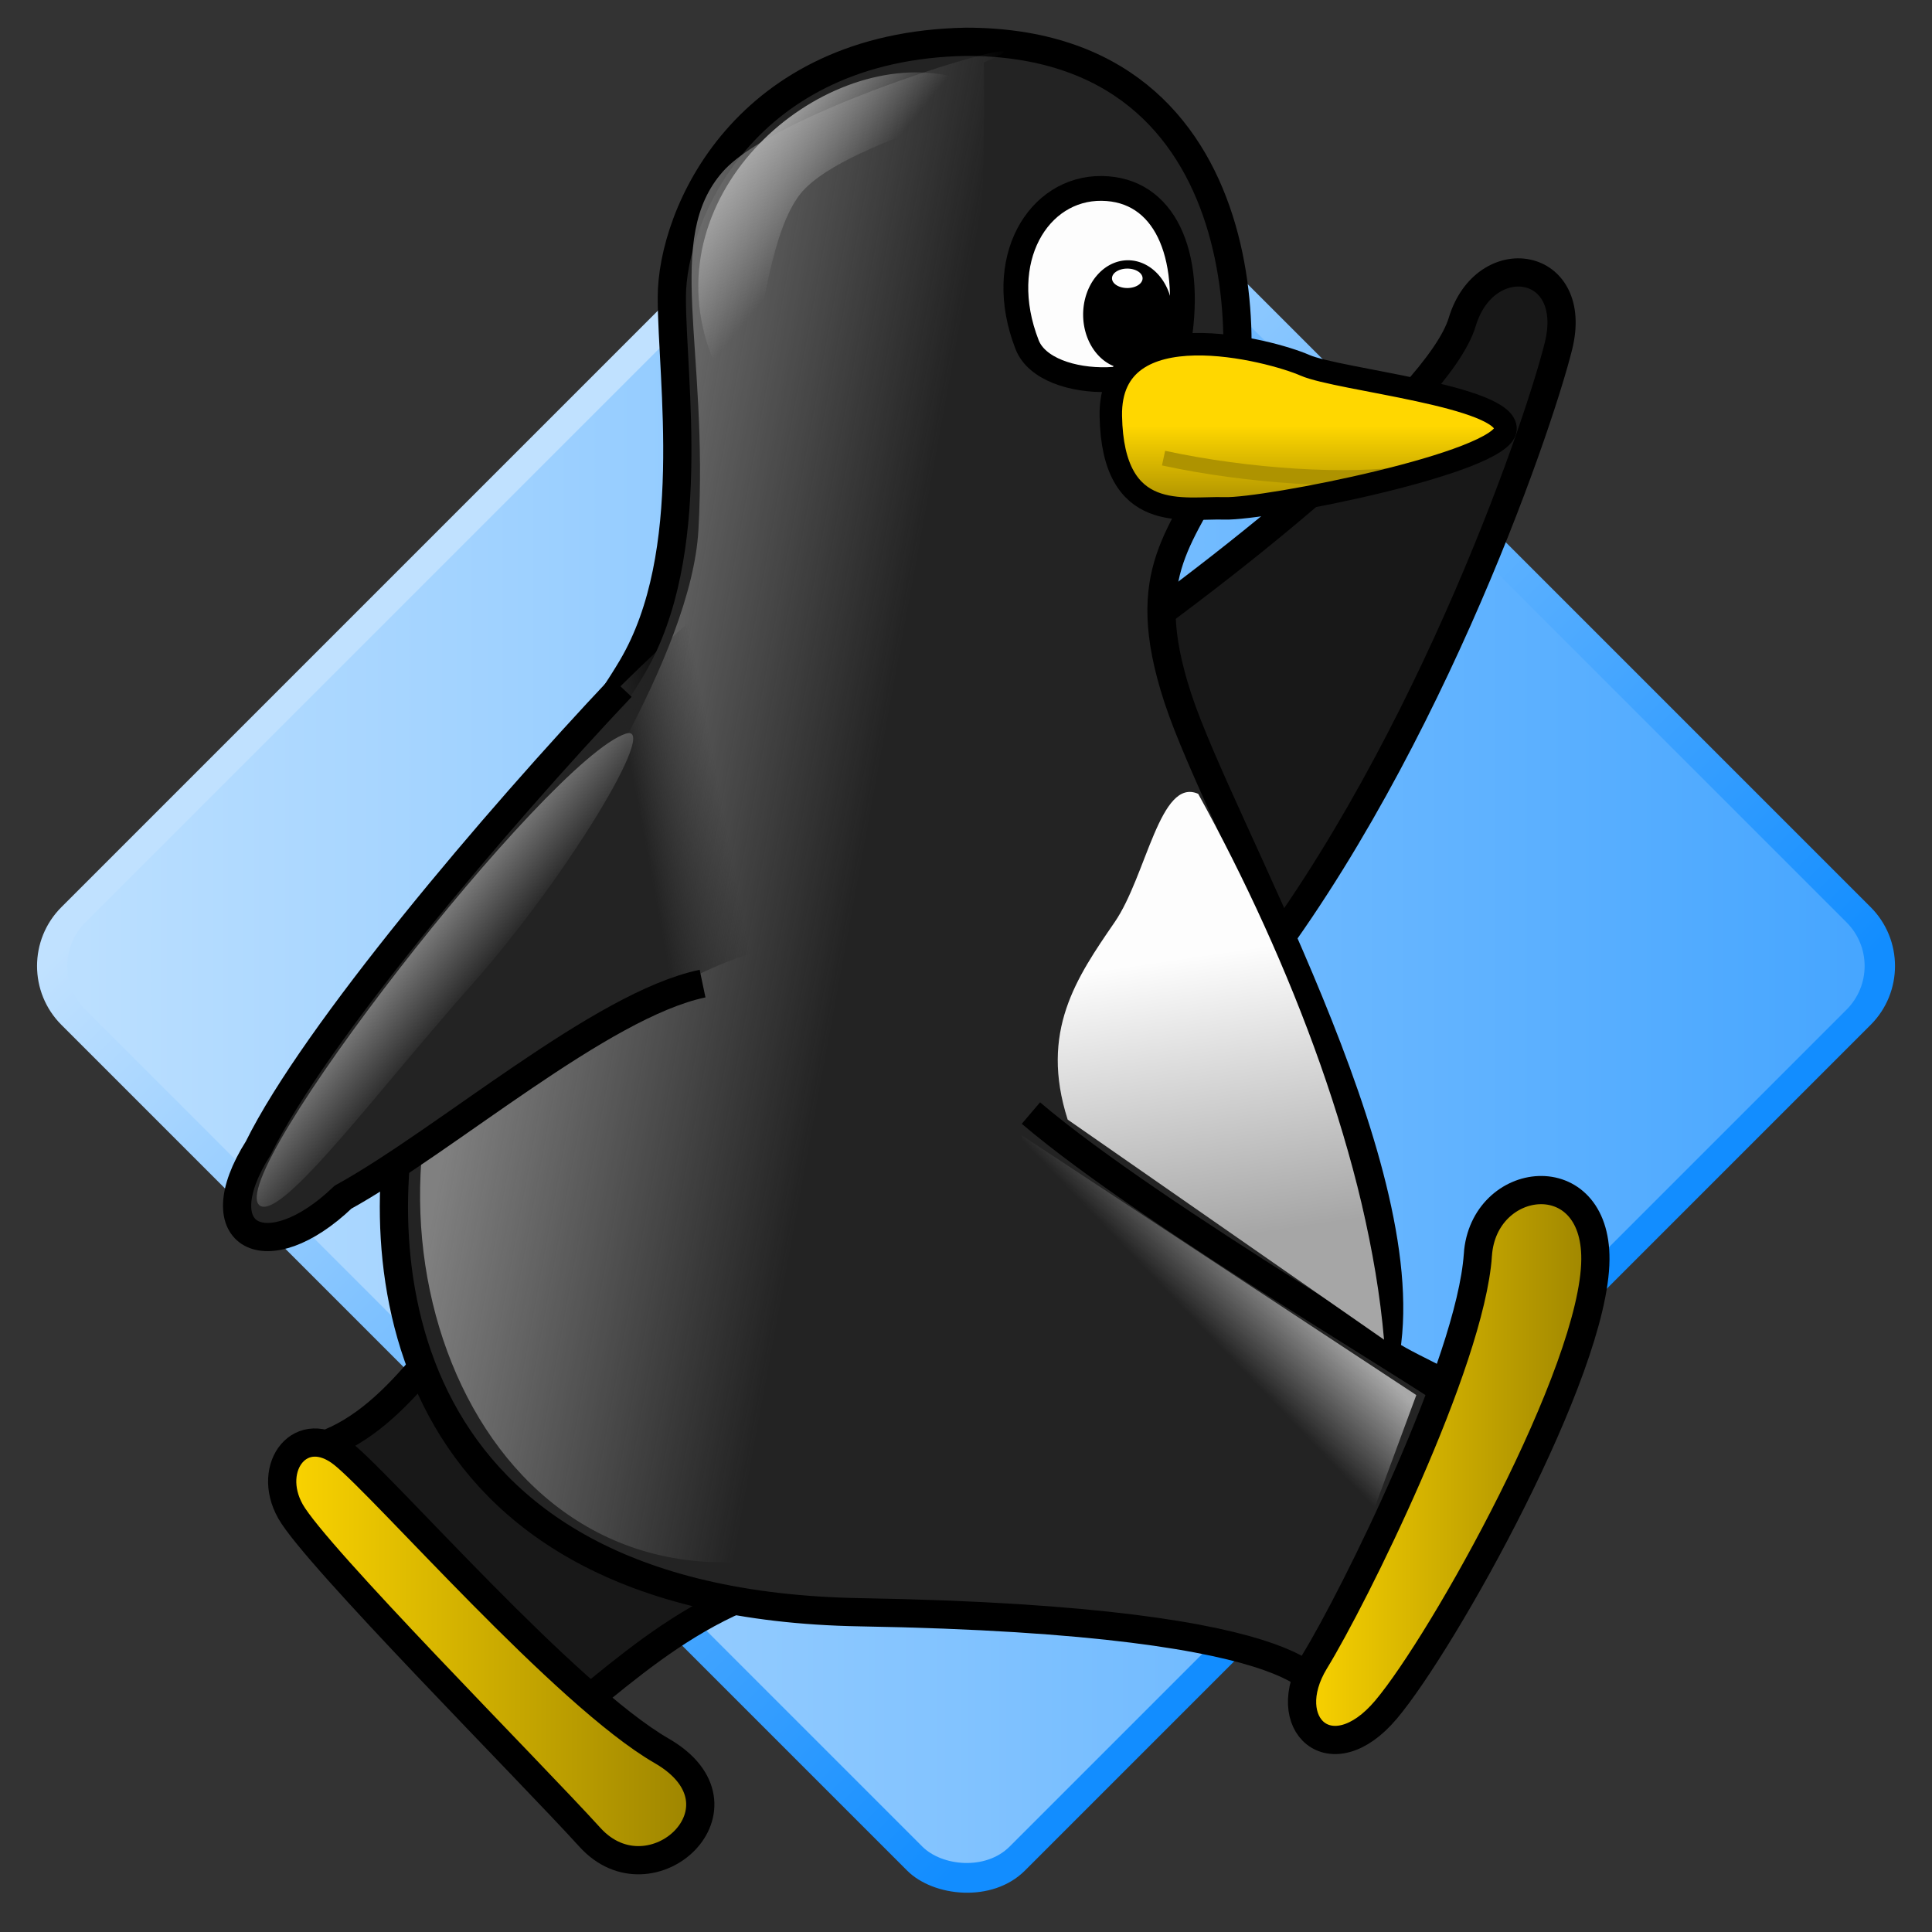 <?xml version="1.0" encoding="UTF-8" standalone="no"?>
<svg
   xmlns:dc="http://purl.org/dc/elements/1.1/"
   xmlns:cc="http://creativecommons.org/ns#"
   xmlns:rdf="http://www.w3.org/1999/02/22-rdf-syntax-ns#"
   xmlns:svg="http://www.w3.org/2000/svg"
   xmlns="http://www.w3.org/2000/svg"
   xmlns:xlink="http://www.w3.org/1999/xlink"
   xmlns:sodipodi="http://sodipodi.sourceforge.net/DTD/sodipodi-0.dtd"
   xmlns:inkscape="http://www.inkscape.org/namespaces/inkscape"
   version="1.0"
   id="svg2"
   height="48"
   width="48"
   sodipodi:docname="supertux2.svg"
   inkscape:version="0.92.3 (2405546, 2018-03-11)">
  <rect width="100%" height="100%" fill="#333333" stroke="none"/>
  <sodipodi:namedview
     pagecolor="#ffffff"
     bordercolor="#666666"
     borderopacity="1"
     objecttolerance="10"
     gridtolerance="10"
     guidetolerance="10"
     inkscape:pageopacity="0"
     inkscape:pageshadow="2"
     inkscape:window-width="2560"
     inkscape:window-height="1391"
     id="namedview57"
     showgrid="false"
     inkscape:zoom="19.666667"
     inkscape:cx="21.853256"
     inkscape:cy="27.906927"
     inkscape:window-x="1680"
     inkscape:window-y="0"
     inkscape:window-maximized="1"
     inkscape:current-layer="svg2"
     units="px"
     showguides="false" />
  <defs
     id="defs4">
    <linearGradient
       inkscape:collect="always"
       id="linearGradient3021">
      <stop
         style="stop-color:#808080;stop-opacity:1;"
         offset="0"
         id="stop3017" />
      <stop
         style="stop-color:#808080;stop-opacity:0;"
         offset="1"
         id="stop3019" />
    </linearGradient>
    <linearGradient
       id="linearGradient1677-3">
      <stop
         style="stop-color:#fdfdfd;stop-opacity:1"
         offset="0"
         id="stop1673" />
      <stop
         style="stop-color:#a6a6a6;stop-opacity:1"
         offset="1"
         id="stop1675" />
    </linearGradient>
    <linearGradient
       id="linearGradient1641">
      <stop
         style="stop-color:#ffd700;stop-opacity:1;"
         offset="0"
         id="stop1637" />
      <stop
         style="stop-color:#998100;stop-opacity:1"
         offset="1"
         id="stop1639" />
    </linearGradient>
    <linearGradient
       id="linearGradient1623">
      <stop
         style="stop-color:#696969;stop-opacity:1;"
         offset="0"
         id="stop1619" />
      <stop
         style="stop-color:#696969;stop-opacity:0;"
         offset="1"
         id="stop1621" />
    </linearGradient>
    <linearGradient
       id="linearGradient1615">
      <stop
         style="stop-color:#151515;stop-opacity:1"
         offset="0"
         id="stop1611" />
      <stop
         style="stop-color:#000000;stop-opacity:0;"
         offset="1"
         id="stop1613" />
    </linearGradient>
    <pattern
       xlink:href="#pattern4225"
       id="pattern4230"
       patternTransform="matrix(0.25,0,0,0.268,-2.2265625e-5,-2.6171875e-6)" />
    <pattern
       xlink:href="#pattern4217"
       id="pattern4225"
       patternTransform="matrix(0.25,0,0,0.268,-1422.857,-507.638)" />
    <linearGradient
       id="linearGradient3224">
      <stop
         id="stop3226"
         offset="0"
         style="stop-color:#bbdfff;stop-opacity:1;" />
      <stop
         id="stop3228"
         offset="1"
         style="stop-color:#47a6ff;stop-opacity:1;" />
    </linearGradient>
    <linearGradient
       id="linearGradient3212">
      <stop
         style="stop-color:#c0e1ff;stop-opacity:1;"
         offset="0"
         id="stop3214" />
      <stop
         style="stop-color:#128dff;stop-opacity:1;"
         offset="1"
         id="stop3216" />
    </linearGradient>
    <linearGradient
       xlink:href="#linearGradient3212"
       id="linearGradient3218"
       x1="-90.158"
       y1="485.354"
       x2="-90.158"
       y2="695.351"
       gradientUnits="userSpaceOnUse" />
    <linearGradient
       xlink:href="#linearGradient3224"
       id="linearGradient3222"
       gradientUnits="userSpaceOnUse"
       x1="-194.709"
       y1="485.859"
       x2="18.207"
       y2="698.775"
       gradientTransform="matrix(0.959,0,0,0.959,-3.576,24.161)" />
    <pattern
       patternUnits="userSpaceOnUse"
       width="320"
       height="308.571"
       patternTransform="translate(-1422.857,-507.638)"
       id="pattern4217">
      <rect
         y="142.857"
         x="154.286"
         height="165.714"
         width="165.714"
         id="rect4215"
         style="fill:#b3b3b3;fill-opacity:1;stroke:none" />
      <rect
         style="fill:#999999;fill-opacity:1;stroke:none"
         id="rect4213"
         width="165.714"
         height="165.714"
         x="0"
         y="142.857" />
      <rect
         style="fill:#999999;fill-opacity:1;stroke:none"
         id="rect4211"
         width="165.714"
         height="165.714"
         x="154.286"
         y="0" />
      <rect
         y="0"
         x="0"
         height="165.714"
         width="165.714"
         id="rect4209"
         style="fill:#b3b3b3;fill-opacity:1;stroke:none" />
    </pattern>
    <pattern
       patternUnits="userSpaceOnUse"
       width="80"
       height="82.667"
       patternTransform="translate(-1422.857,-507.638)"
       id="pattern4227">
      <rect
         id="rect4223"
         y="0"
         x="0"
         height="82.667"
         width="80"
         style="fill:url(#pattern4230);stroke:none" />
    </pattern>
    <linearGradient
       xlink:href="#linearGradient3212"
       id="linearGradient3477"
       gradientUnits="userSpaceOnUse"
       x1="-90.158"
       y1="485.354"
       x2="-90.158"
       y2="695.351"
       gradientTransform="matrix(0.152,0,0,0.152,13.316,-56.024)" />
    <linearGradient
       xlink:href="#linearGradient3224"
       id="linearGradient3479"
       gradientUnits="userSpaceOnUse"
       gradientTransform="matrix(0.146,0,0,0.146,12.773,-52.357)"
       x1="-194.709"
       y1="485.859"
       x2="18.207"
       y2="698.775" />
    <linearGradient
       gradientTransform="matrix(0.726,0,0,0.726,-76.999,-426.881)"
       xlink:href="#linearGradient1615"
       id="linearGradient1617"
       x1="213.665"
       y1="621.001"
       x2="211.445"
       y2="620.153"
       gradientUnits="userSpaceOnUse" />
    <linearGradient
       gradientTransform="matrix(0.726,0,0,0.726,-76.999,-426.881)"
       xlink:href="#linearGradient1623"
       id="linearGradient1625"
       x1="207.384"
       y1="615.192"
       x2="215.909"
       y2="619.611"
       gradientUnits="userSpaceOnUse" />
    <linearGradient
       gradientTransform="matrix(0.726,0,0,0.726,-76.999,-426.881)"
       xlink:href="#linearGradient1641"
       id="linearGradient1643"
       x1="228.806"
       y1="611.179"
       x2="228.806"
       y2="614.414"
       gradientUnits="userSpaceOnUse" />
    <linearGradient
       gradientTransform="matrix(0.726,0,0,0.726,-76.999,-426.881)"
       xlink:href="#linearGradient1641"
       id="linearGradient1651"
       x1="211.201"
       y1="632.988"
       x2="209.177"
       y2="636.019"
       gradientUnits="userSpaceOnUse" />
    <linearGradient
       gradientTransform="matrix(0.726,0,0,0.726,-76.999,-426.881)"
       xlink:href="#linearGradient1641"
       id="linearGradient1659"
       x1="225.864"
       y1="630.184"
       x2="239.541"
       y2="630.184"
       gradientUnits="userSpaceOnUse" />
    <linearGradient
       gradientTransform="matrix(0.726,0,0,0.726,-76.999,-426.881)"
       xlink:href="#linearGradient1677-3"
       id="linearGradient1690"
       x1="227.445"
       y1="622.693"
       x2="228.393"
       y2="633.764"
       gradientUnits="userSpaceOnUse" />
    <linearGradient
       inkscape:collect="always"
       xlink:href="#linearGradient3021"
       id="linearGradient3023"
       x1="-51.264"
       y1="21.938"
       x2="-38.724"
       y2="24.239"
       gradientUnits="userSpaceOnUse"
       gradientTransform="translate(-0.051,0.203)" />
    <linearGradient
       gradientTransform="matrix(0.701,0,0,0.701,48.449,5.146)"
       inkscape:collect="always"
       xlink:href="#linearGradient3063"
       id="linearGradient3103"
       x1="-20.542"
       y1="40.856"
       x2="-23.085"
       y2="43.297"
       gradientUnits="userSpaceOnUse" />
    <linearGradient
       inkscape:collect="always"
       id="linearGradient3063">
      <stop
         style="stop-color:#a9a9a9;stop-opacity:1;"
         offset="0"
         id="stop3059" />
      <stop
         style="stop-color:#a9a9a9;stop-opacity:0;"
         offset="1"
         id="stop3061" />
    </linearGradient>
    <linearGradient
       gradientTransform="matrix(0.701,0,0,0.701,48.449,5.146)"
       inkscape:collect="always"
       xlink:href="#linearGradient1677-3"
       id="linearGradient3091"
       x1="-27.665"
       y1="26.67"
       x2="-26.186"
       y2="36.636"
       gradientUnits="userSpaceOnUse" />
    <linearGradient
       gradientTransform="matrix(0.701,0,0,0.701,48.449,5.146)"
       inkscape:collect="always"
       xlink:href="#linearGradient1641"
       id="linearGradient3073"
       x1="-23.465"
       y1="44.578"
       x2="-12.07"
       y2="44.578"
       gradientUnits="userSpaceOnUse" />
    <linearGradient
       inkscape:collect="always"
       xlink:href="#linearGradient3063"
       id="linearGradient3065"
       x1="-42.076"
       y1="-2.184"
       x2="-39.137"
       y2="0.256"
       gradientUnits="userSpaceOnUse"
       gradientTransform="matrix(0.701,0,0,0.701,48.235,5.075)" />
    <linearGradient
       gradientTransform="matrix(0.701,0,0,0.701,48.449,5.146)"
       inkscape:collect="always"
       xlink:href="#linearGradient3021"
       id="linearGradient3055"
       x1="-54.155"
       y1="25.637"
       x2="-51.958"
       y2="27.416"
       gradientUnits="userSpaceOnUse" />
    <linearGradient
       gradientTransform="matrix(0.701,0,0,0.701,48.449,5.146)"
       inkscape:collect="always"
       xlink:href="#linearGradient3029"
       id="linearGradient3035"
       x1="-46.135"
       y1="23.19"
       x2="-43.234"
       y2="22.645"
       gradientUnits="userSpaceOnUse" />
    <linearGradient
       inkscape:collect="always"
       id="linearGradient3029">
      <stop
         style="stop-color:#232323;stop-opacity:1;"
         offset="0"
         id="stop3025" />
      <stop
         style="stop-color:#232323;stop-opacity:0;"
         offset="1"
         id="stop3027" />
    </linearGradient>
    <linearGradient
       y2="614.414"
       x2="228.806"
       y1="611.179"
       x1="228.806"
       gradientTransform="matrix(0.745,0,0,0.745,-139.992,-444.751)"
       gradientUnits="userSpaceOnUse"
       id="linearGradient928"
       xlink:href="#linearGradient1641"
       inkscape:collect="always" />
    <linearGradient
       inkscape:collect="always"
       xlink:href="#linearGradient3021"
       id="linearGradient3023-7"
       x1="-51.264"
       y1="21.938"
       x2="-38.724"
       y2="24.239"
       gradientUnits="userSpaceOnUse"
       gradientTransform="matrix(0.701,0,0,0.701,48.413,5.288)" />
    <linearGradient
       gradientTransform="matrix(0.701,0,0,0.701,48.449,5.146)"
       inkscape:collect="always"
       xlink:href="#linearGradient1641"
       id="linearGradient3081"
       x1="-59.612"
       y1="51.186"
       x2="-43.792"
       y2="51.186"
       gradientUnits="userSpaceOnUse" />
  </defs>
  <rect
     ry="2.07"
     transform="rotate(-45)"
     y="17.015"
     x="-16.926"
     height="33.853"
     width="33.853"
     id="rect2223"
     style="fill:url(#linearGradient3477);fill-opacity:1;fill-rule:evenodd;stroke:none;stroke-width:0.111px;stroke-linecap:butt;stroke-linejoin:miter;stroke-opacity:1" />
  <rect
     ry="1.533"
     style="fill:url(#linearGradient3479);fill-opacity:1;fill-rule:evenodd;stroke:none;stroke-width:0.111px;stroke-linecap:butt;stroke-linejoin:miter;stroke-opacity:1"
     id="rect3220"
     width="32.473"
     height="32.473"
     x="-16.237"
     y="17.704"
     transform="rotate(-45)" />
  <path
     sodipodi:nodetypes="cssc"
     inkscape:connector-curvature="0"
     id="path930"
     d="M 26.563,16.838 C 30.27,14.307 35.735,9.967 36.329,7.998 36.9,6.108 39.252,6.465 38.718,8.604 38.183,10.742 35.26,19.19 30.662,24.822"
     style="fill:#181818;fill-opacity:1;fill-rule:evenodd;stroke:#000000;stroke-width:0.701px;stroke-linecap:butt;stroke-linejoin:miter;stroke-opacity:1" />
  <path
     sodipodi:nodetypes="ccccc"
     inkscape:connector-curvature="0"
     id="path899"
     d="M 7.813,35.979 C 9.911,35.363 11.085,32.943 12.621,31.429 c 2.783,2.555 17.273,7.467 9.742,7.592 -3.87,-0.223 -6.122,1.879 -8.231,3.593 z"
     style="fill:#181818;fill-opacity:1;fill-rule:evenodd;stroke:#000000;stroke-width:0.701px;stroke-linecap:butt;stroke-linejoin:miter;stroke-opacity:1" />
  <path
     inkscape:connector-curvature="0"
     id="path889"
     d="m 24,1.038 c -5.495,0.101 -7.309,4.285 -7.309,6.352 0,2.067 0.679,6.363 -0.985,9.186 -1.099,1.865 -4.56,6.29 -5.569,10.424 -1.008,4.134 -0.555,12.855 11.241,13.056 11.796,0.202 11.443,2.067 11.443,2.067 0,0 2.995,-2.881 3.728,-7.335 0.026,-0.158 -2.141,-1.074 -2.115,-1.235 C 35.191,28.864 30.322,20.574 29.264,17.347 28.205,14.121 29.449,13.323 30.306,11.357 31.163,9.391 31.511,1.038 24,1.038 Z"
     style="fill:#232323;fill-opacity:1;fill-rule:evenodd;stroke:#000000;stroke-width:0.701px;stroke-linecap:butt;stroke-linejoin:miter;stroke-opacity:1"
     sodipodi:nodetypes="csssscssssc" />
  <path
     inkscape:connector-curvature="0"
     id="path893"
     d="m 25.613,27.654 c 3.075,2.621 10.536,6.906 10.838,7.309"
     style="fill:none;fill-rule:evenodd;stroke:#000000;stroke-width:0.701px;stroke-linecap:butt;stroke-linejoin:miter;stroke-opacity:1" />
  <path
     sodipodi:nodetypes="zzzzz"
     inkscape:connector-curvature="0"
     id="path895"
     d="m 8.524,36.123 c -1.038,-0.83 -1.929,0.319 -1.308,1.425 0.621,1.106 5.921,6.426 7.443,8.102 1.522,1.677 4.172,-0.771 1.78,-2.151 C 14.047,42.119 9.562,36.954 8.524,36.123 Z"
     style="fill:url(#linearGradient3081);fill-opacity:1;fill-rule:evenodd;stroke:#000000;stroke-width:0.701px;stroke-linecap:butt;stroke-linejoin:miter;stroke-opacity:1" />
  <path
     sodipodi:nodetypes="czsscc"
     inkscape:connector-curvature="0"
     id="path1127"
     d="m 24.442,1.553 c 2.466,-1.04 -5.017,1.043 -6.486,2.714 -1.469,1.671 -0.348,4.318 -0.604,8.9 -0.171,3.058 -3.225,7.779 -5.088,10.456 -4.057,5.828 -1.088,15.656 6.228,15.175 3.949,-6.819 6.063,-27.152 5.95,-37.245 z"
     style="fill:url(#linearGradient3023-7);fill-opacity:1;fill-rule:evenodd;stroke:none;stroke-width:1.402;stroke-linecap:butt;stroke-linejoin:miter;stroke-miterlimit:4;stroke-dasharray:none;stroke-opacity:1" />
  <path
     sodipodi:nodetypes="ssss"
     inkscape:connector-curvature="0"
     style="fill:#fdfdfd;fill-opacity:1;fill-rule:evenodd;stroke:#000000;stroke-width:0.616;stroke-linecap:butt;stroke-linejoin:miter;stroke-miterlimit:4;stroke-dasharray:none;stroke-opacity:1"
     d="M 27.372,4.681 C 25.795,4.663 24.695,6.456 25.519,8.565 25.991,9.773 29.097,9.707 29.294,8.447 29.63,6.299 28.932,4.699 27.372,4.681 Z"
     id="path918" />
  <path
     inkscape:connector-curvature="0"
     style="fill:#000000;fill-opacity:1;fill-rule:evenodd;stroke:none;stroke-width:0.654;stroke-linecap:round;stroke-linejoin:round;stroke-miterlimit:4;stroke-dasharray:none;stroke-opacity:1"
     id="path920"
     d="m 27.237,6.862 a 1.113,1.35 0 0 1 1.572,-0.003 1.113,1.35 0 0 1 0.006,1.907 1.113,1.35 0 0 1 -1.572,0.013 1.113,1.35 0 0 1 -0.015,-1.907" />
  <path
     inkscape:connector-curvature="0"
     style="fill:url(#linearGradient928);fill-opacity:1;fill-rule:evenodd;stroke:none;stroke-width:0.558;stroke-linecap:butt;stroke-linejoin:miter;stroke-miterlimit:4;stroke-dasharray:none;stroke-opacity:1"
     d="m 30.424,12.63 c 0.997,0.033 6.914,-1.13 6.98,-1.961 0.066,-0.831 -4.155,-1.23 -4.986,-1.595 -0.831,-0.366 -4.87,-1.444 -4.82,1.263 0.05,2.707 1.828,2.26 2.825,2.293 z"
     id="path922" />
  <path
     inkscape:connector-curvature="0"
     style="fill:none;fill-rule:evenodd;stroke:#ae9300;stroke-width:0.372;stroke-linecap:butt;stroke-linejoin:miter;stroke-miterlimit:4;stroke-dasharray:none;stroke-opacity:1"
     d="m 28.908,11.382 c 2.103,0.457 4.654,0.611 6.064,0.376"
     id="path924" />
  <path
     inkscape:connector-curvature="0"
     id="path926"
     d="m 30.424,12.63 c 0.997,0.033 6.914,-1.13 6.98,-1.961 0.066,-0.831 -4.155,-1.23 -4.986,-1.595 -0.831,-0.366 -4.87,-1.444 -4.82,1.263 0.05,2.707 1.828,2.26 2.825,2.293 z"
     style="fill:none;fill-opacity:1;fill-rule:evenodd;stroke:#000000;stroke-width:0.558;stroke-linecap:butt;stroke-linejoin:miter;stroke-miterlimit:4;stroke-dasharray:none;stroke-opacity:1" />
  <path
     style="fill:url(#linearGradient3035);fill-opacity:1;fill-rule:evenodd;stroke:none;stroke-width:0.701px;stroke-linecap:butt;stroke-linejoin:miter;stroke-opacity:1"
     d="M 17.373,15.242 C 12.423,19.434 4.65,29.453 6.205,30.427 7.546,31.267 15.538,24.338 18.917,23.631"
     id="path3037"
     inkscape:connector-curvature="0"
     sodipodi:nodetypes="csc" />
  <path
     sodipodi:nodetypes="cccc"
     inkscape:connector-curvature="0"
     id="path891"
     d="m 15.437,17.072 c -3.135,3.321 -7.61,8.595 -9.021,11.453 -1.393,2.205 0.218,3.027 2.107,1.218 2.566,-1.417 6.411,-4.778 8.932,-5.306"
     style="fill:none;fill-opacity:1;fill-rule:evenodd;stroke:#000000;stroke-width:0.701px;stroke-linecap:butt;stroke-linejoin:miter;stroke-opacity:1" />
  <path
     style="fill:url(#linearGradient3055);fill-opacity:1;fill-rule:evenodd;stroke:none;stroke-width:0.701px;stroke-linecap:butt;stroke-linejoin:miter;stroke-opacity:1"
     d="m 6.459,29.955 c 0.556,0.359 2.957,-2.896 5.277,-5.507 2.29,-2.578 4.685,-6.505 3.812,-6.22 -1.927,0.631 -10.058,11.053 -9.09,11.727 z"
     id="path3039"
     inkscape:connector-curvature="0"
     sodipodi:nodetypes="cssc" />
  <path
     style="fill:url(#linearGradient3065);fill-opacity:1;fill-rule:evenodd;stroke:none;stroke-width:0.701px;stroke-linecap:butt;stroke-linejoin:miter;stroke-opacity:1"
     d="M 17.616,8.675 C 18.969,12.589 18.507,6.18 20.004,4.683 21.501,3.185 26.663,2.472 23.497,1.867 20.332,1.261 16.263,4.761 17.616,8.675 Z"
     id="path3057"
     inkscape:connector-curvature="0"
     sodipodi:nodetypes="zszz" />
  <path
     sodipodi:nodetypes="sssss"
     inkscape:connector-curvature="0"
     id="path897"
     d="m 36.717,31.176 c 0.14,-1.997 2.938,-2.329 2.92,0.115 -0.02,2.78 -3.785,9.505 -5.202,11.185 -1.366,1.619 -2.722,0.353 -1.764,-1.21 0.958,-1.562 3.858,-7.396 4.047,-10.09 z"
     style="fill:url(#linearGradient3073);fill-opacity:1;fill-rule:evenodd;stroke:#000000;stroke-width:0.701px;stroke-linecap:butt;stroke-linejoin:miter;stroke-opacity:1" />
  <path
     style="fill:url(#linearGradient3091);fill-opacity:1;fill-rule:evenodd;stroke:none;stroke-width:0.701px;stroke-linecap:butt;stroke-linejoin:miter;stroke-opacity:1"
     d="m 29.769,19.723 c -0.95,-0.421 -1.285,2.038 -2.075,3.187 -0.951,1.384 -1.868,2.717 -1.168,4.906 l 7.86,5.468 C 34.011,28.925 32.068,23.894 29.769,19.723 Z"
     id="path3083"
     inkscape:connector-curvature="0"
     sodipodi:nodetypes="csccc" />
  <path
     style="fill:#ffffff;fill-opacity:1;fill-rule:evenodd;stroke:none;stroke-width:1.775;stroke-linecap:round;stroke-linejoin:round;stroke-miterlimit:4;stroke-dasharray:none;stroke-opacity:1"
     id="path3093"
     sodipodi:type="arc"
     sodipodi:cx="28.007238"
     sodipodi:cy="6.9150033"
     sodipodi:rx="0.37932387"
     sodipodi:ry="0.24145766"
     sodipodi:start="3.9269908"
     sodipodi:end="3.9163618"
     sodipodi:open="true"
     d="m 27.739,6.744 a 0.379,0.241 0 0 1 0.536,-4.531e-4 0.379,0.241 0 0 1 0.002,0.341 0.379,0.241 0 0 1 -0.536,0.002 0.379,0.241 0 0 1 -0.005,-0.341" />
  <path
     style="fill:url(#linearGradient3103);fill-opacity:1;fill-rule:evenodd;stroke:none;stroke-width:0.701px;stroke-linecap:butt;stroke-linejoin:miter;stroke-opacity:1"
     d="m 25.386,28.208 9.802,6.452 -1.319,3.565 c 0,0 -8.227,-6.598 -8.484,-10.016 z"
     id="path3095"
     inkscape:connector-curvature="0"
     sodipodi:nodetypes="cccc" />
</svg>
